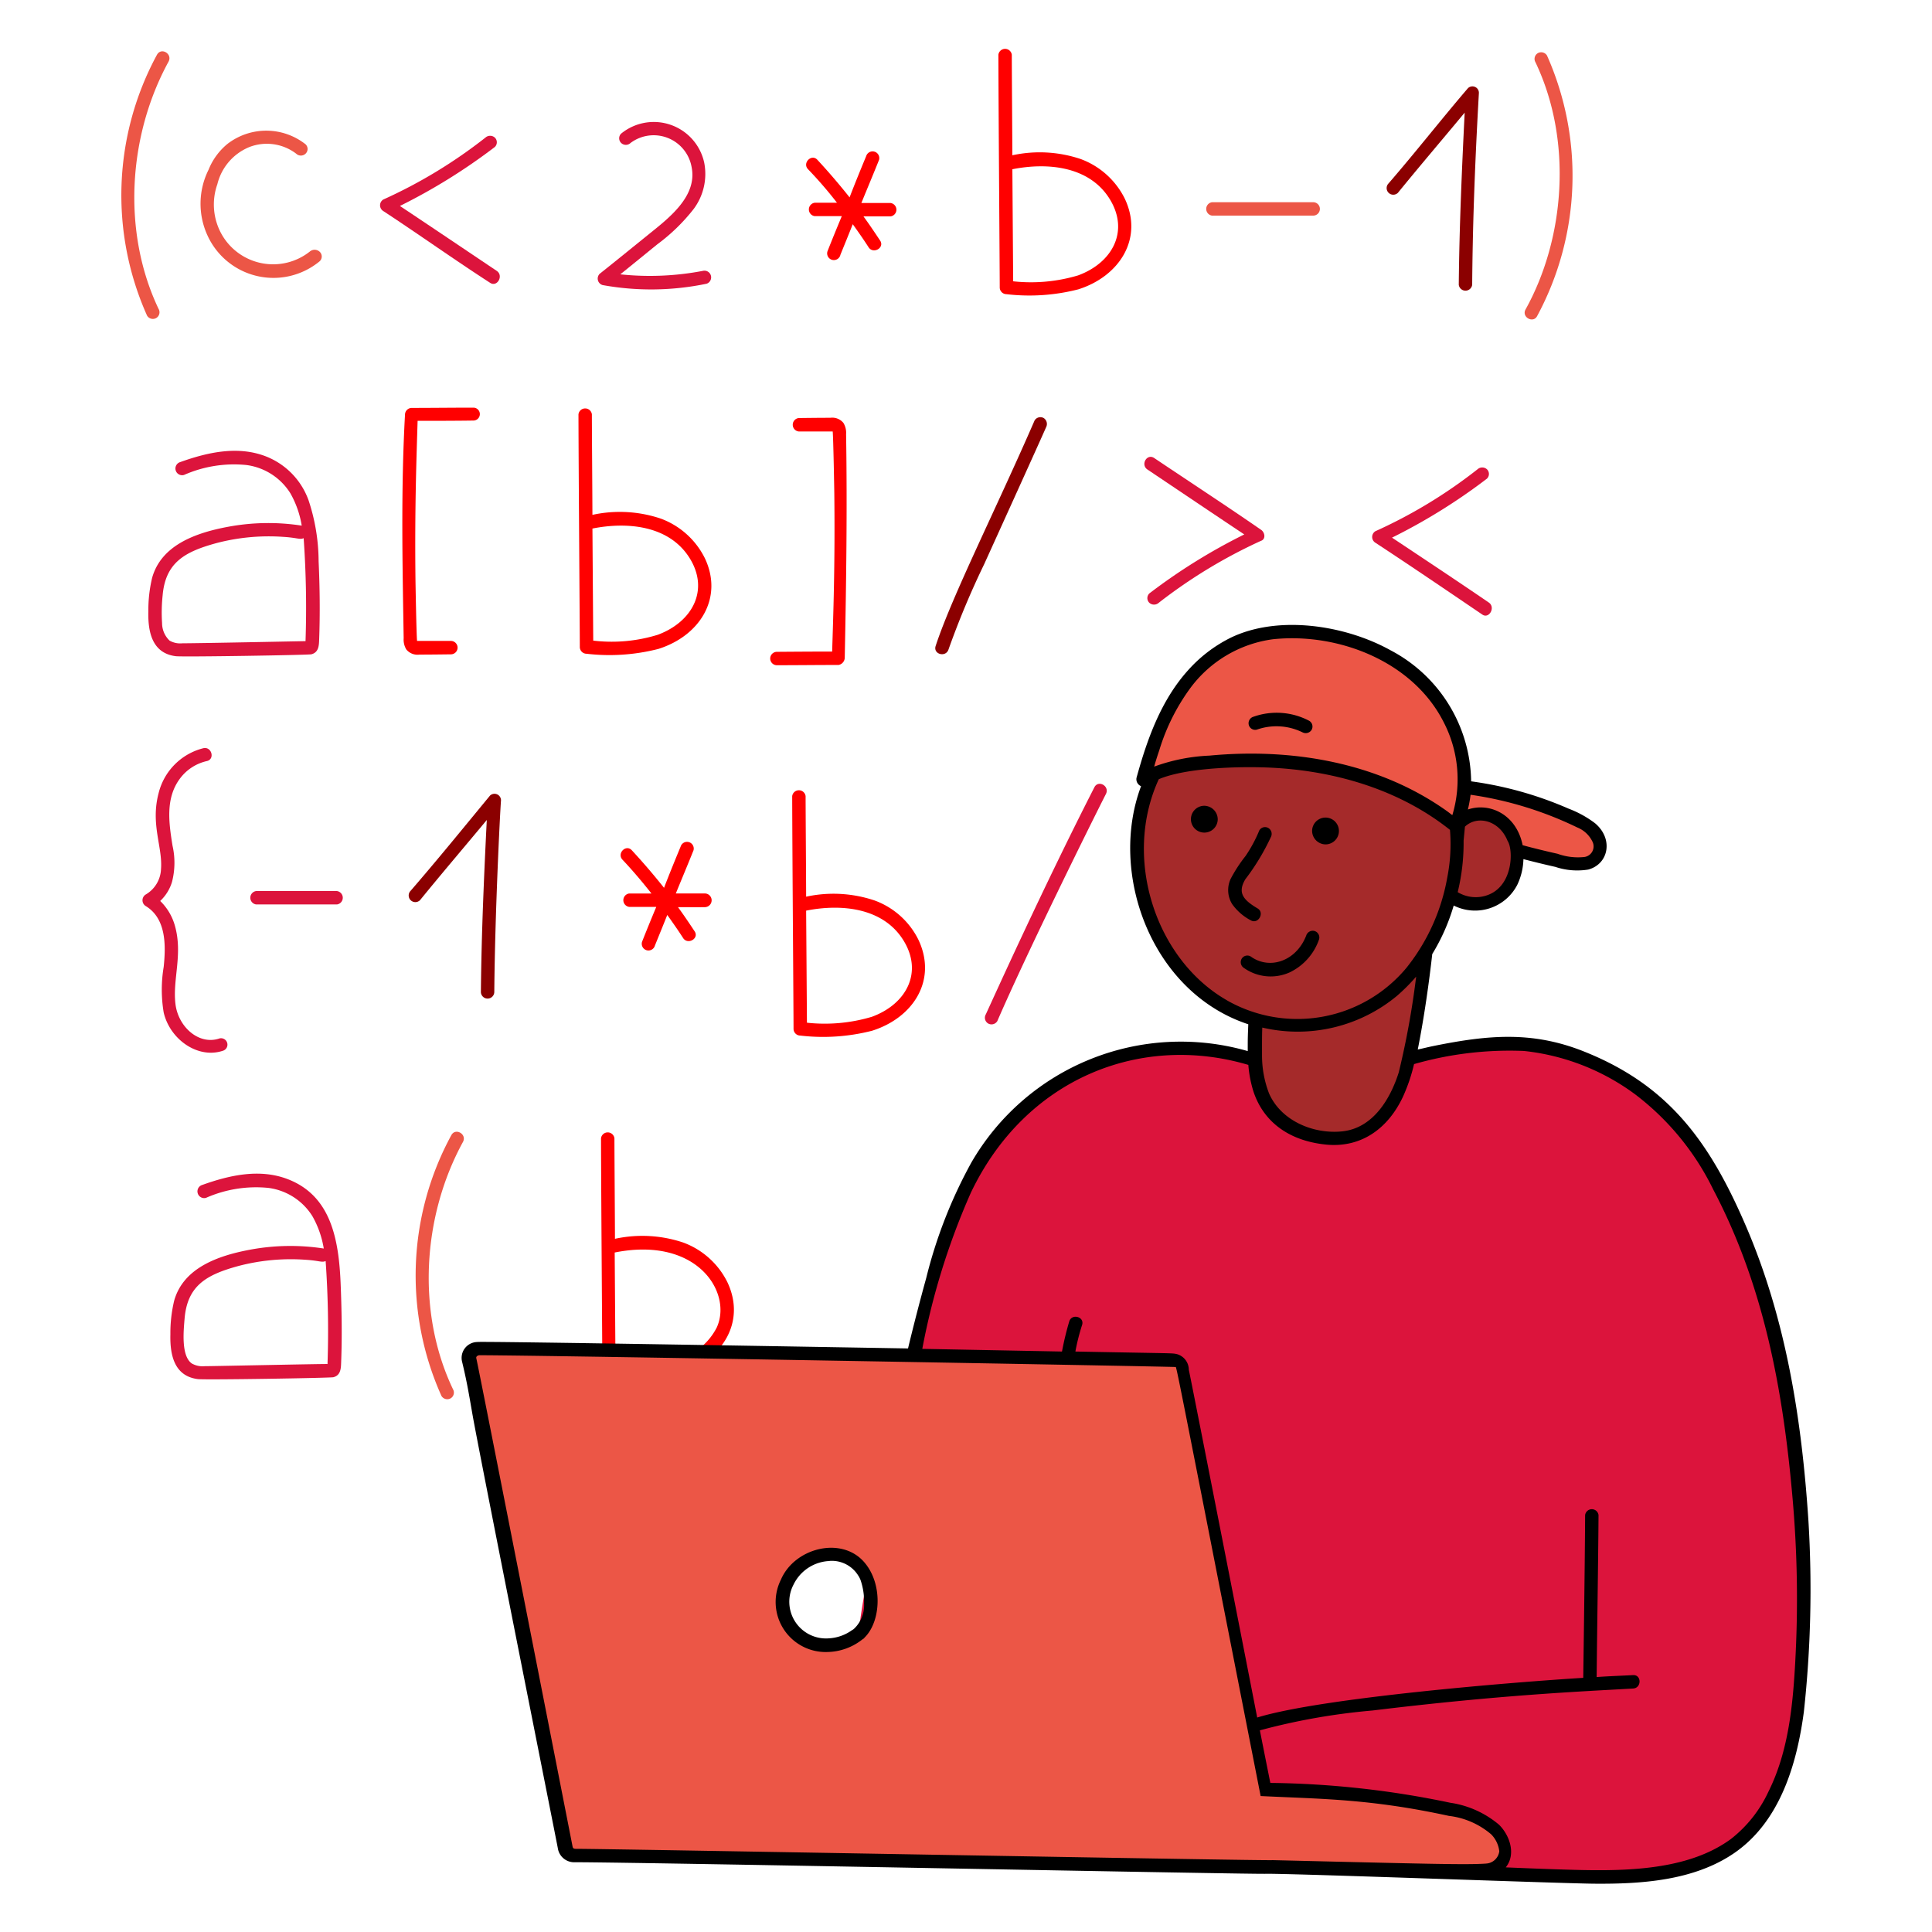<svg xmlns="http://www.w3.org/2000/svg" viewBox="0 0 250 250">
  
<g transform="matrix(1.25,0,0,1.25,0,0)"><g>
    <path d="M157.008,88.05a4.191,4.191,0,0,0-2.8-3.637,4.765,4.765,0,0,0-3.707.937c-10.283-8.219-26.4-7.394-31.1-5.267-4.517,6.776-.706,22.349,10.576,25.426,0,3.091-.5,6.865,1.72,9.549a8.737,8.737,0,0,0,8.383,2.525,7.569,7.569,0,0,0,4.358-3.885,20.281,20.281,0,0,0,1.749-5.691c.637-3.159,1.082-6.384,1.443-9.493a26.384,26.384,0,0,0,2.555-5.9,4.351,4.351,0,0,0,6.355-1.37A5.948,5.948,0,0,0,157.008,88.05Z" style="fill: #a52a2a"></path>
    <path d="M165.113,86.19A5.541,5.541,0,0,0,163,84.747,37.929,37.929,0,0,0,151.817,81.5l-.388,3.331c2.036-1.527,5.226.013,5.579,3.192,1.638.444,3.277.827,4.913,1.194a5.75,5.75,0,0,0,1.86.194,2.2,2.2,0,0,0,1.61-.861A2.1,2.1,0,0,0,165.113,86.19Z" style="fill: #EC5646"></path>
    <path d="M147.931,71.284c-3.442-3.83-8.771-5.827-14.017-5.912a15.123,15.123,0,0,0-3.831.389,14,14,0,0,0-7.744,5.5c-1.887,2.581-3.109,6.384-4.025,9.409,4.309-2.872,21.662-3.86,32.338,4.83a.1.1,0,0,1,.027-.055C152.678,80.75,151.373,75.115,147.931,71.284Z" style="fill: #EC5646"></path>
    <path d="M186.708,168.268c-.241,6.773-.482,15.009-4.968,20.6-5.342,6.652-16.35,5.421-23.9,5.219-3-.081-6-.229-9.021-.334-15.349-.531-29.09-1.221-38.444-4.691l-4,1.832A35.658,35.658,0,0,1,96.469,189a12.7,12.7,0,0,1-7.3-6.579,16.546,16.546,0,0,1-.86-6.911c.241-6.523,1.556-12.962,2.886-19.375,1.585-7.633,3.151-15.3,5.191-22.816,1.462-5.388,3.217-10.855,6.606-15.294a24.288,24.288,0,0,1,26.925-8.3,8.963,8.963,0,0,0,1.749,5.33,8.737,8.737,0,0,0,8.382,2.526,7.57,7.57,0,0,0,4.358-3.887,15.875,15.875,0,0,0,1.416-4.135c7.855-1.916,12.714-2.28,18.542.194,6.33,2.688,10.214,6.662,13.462,12.741,4.746,8.882,7.067,18.876,8.133,28.812A119.268,119.268,0,0,1,186.708,168.268Z" style="fill: #dc143c"></path>
    <path d="M32.239,67.731c.748-.2.781-.888.8-1.526.1-2.692.067-5.412-.056-8.1a20.273,20.273,0,0,0-1.027-6.274,7.646,7.646,0,0,0-4.413-4.579c-2.878-1.123-5.976-.46-8.882.582a.694.694,0,0,0,.388,1.333,12.82,12.82,0,0,1,6.468-1.027,6.331,6.331,0,0,1,4.552,2.942,10.075,10.075,0,0,1,1.166,3.331,22.677,22.677,0,0,0-7.578.111c-3.453.636-6.972,1.93-7.911,5.3a14.379,14.379,0,0,0-.388,3.469c-.062,2.342.514,4.34,2.831,4.636C18.963,68.024,31.939,67.811,32.239,67.731ZM16.778,64.512a16.756,16.756,0,0,1,.056-2.859c.292-3.405,2.261-4.536,5.607-5.441a21.348,21.348,0,0,1,6.856-.638c1.534.094,1.706.311,2.137.139a102.241,102.241,0,0,1,.194,10.658c-.1,0-10.937.222-12.74.222a2.216,2.216,0,0,1-1.333-.277A2.5,2.5,0,0,1,16.778,64.512Z" style="fill: #dc143c"></path>
    <path d="M35.265,132.933c-.19-4.695-1.02-9.129-5.441-10.853-2.878-1.122-5.976-.46-8.882.583A.694.694,0,1,0,21.33,124a12.832,12.832,0,0,1,6.468-1.027,6.329,6.329,0,0,1,4.552,2.943,10.067,10.067,0,0,1,1.166,3.331,22.677,22.677,0,0,0-7.578.111c-3.452.635-6.972,1.93-7.911,5.3a14.387,14.387,0,0,0-.388,3.47c-.062,2.342.514,4.339,2.831,4.635.769.1,13.745-.114,14.045-.194.748-.2.781-.888.8-1.527C35.421,138.319,35.373,135.626,35.265,132.933Zm-14.073,8.494a2.269,2.269,0,0,1-1.333-.278c-1.106-.773-.866-3.3-.749-4.663.292-3.405,2.261-4.535,5.607-5.44a21.321,21.321,0,0,1,6.856-.639c1.534.094,1.706.312,2.137.139a102.26,102.26,0,0,1,.194,10.659C33.682,141.177,22.041,141.427,21.192,141.427Z" style="fill: #dc143c"></path>
    <path d="M70.738,128.631a13.308,13.308,0,0,0-7.078-.389c0-1.693-.055-8.632-.055-10.409a.7.7,0,0,0-1.388,0c.014,6.246.139,22.317.139,24.094a.7.7,0,0,0,.694.694,20.411,20.411,0,0,0,7.439-.5c4.353-1.377,6.747-5.339,4.8-9.41A8.3,8.3,0,0,0,70.738,128.631Zm3.47,8.771a6.54,6.54,0,0,1-3.775,3.248,17.027,17.027,0,0,1-6.717.61c-.028-3.858-.056-7.744-.083-11.6C72.185,127.947,75.826,133.811,74.208,137.4Z" style="fill: #ff0000"></path>
    <path d="M49.032,42.2c-2.137,0-4.274.028-6.412.028a.7.7,0,0,0-.694.693c-.428,7.711-.263,15.43-.138,23.15a1.956,1.956,0,0,0,.277,1.166,1.5,1.5,0,0,0,1.36.527c1.083,0,2.165-.014,3.276-.028a.694.694,0,0,0,0-1.387H43.175c-.068-.615-.163-6.083-.166-6.385-.087-7.573.115-12.811.222-16.4,1.915,0,3.83,0,5.746-.028A.667.667,0,1,0,49.032,42.2Z" style="fill: #ff0000"></path>
    <path d="M87.448,68.092c.153-7.721.264-15.43.139-23.149a1.962,1.962,0,0,0-.278-1.166,1.5,1.5,0,0,0-1.36-.527c-1.082,0-2.164.013-3.275.027a.7.7,0,0,0,0,1.388H86.2c.068.615.163,6.083.167,6.384.087,7.573-.115,12.811-.222,16.4-1.916,0-3.831.014-5.746.028a.694.694,0,0,0,0,1.387c2.137,0,4.275-.027,6.412-.027A.783.783,0,0,0,87.448,68.092Z" style="fill: #ff0000"></path>
    <path d="M68.157,67.176c4.353-1.377,6.747-5.339,4.8-9.409a8.3,8.3,0,0,0-4.552-4.081,13.3,13.3,0,0,0-7.078-.388c0-1.694-.056-8.633-.056-10.409a.7.7,0,0,0-1.388,0c.014,6.245.139,22.317.139,24.093a.7.7,0,0,0,.694.694A20.411,20.411,0,0,0,68.157,67.176Zm-6.745-.86c-.028-3.858-.056-7.744-.083-11.6,3.608-.721,7.963-.331,10.076,3.081,2.049,3.312.244,6.59-3.3,7.911A16.142,16.142,0,0,1,61.412,66.316Z" style="fill: #ff0000"></path>
    <path d="M116.427,20.544a8.3,8.3,0,0,0-4.552-4.08,13.3,13.3,0,0,0-7.078-.389c0-1.693-.056-8.632-.056-10.409a.7.7,0,0,0-1.388,0c.014,6.246.139,22.317.139,24.093a.7.7,0,0,0,.694.694,20.389,20.389,0,0,0,7.439-.5C115.889,28.605,118.405,24.683,116.427,20.544ZM111.6,28.51a17.027,17.027,0,0,1-6.717.611c-.028-3.858-.056-7.744-.083-11.6,3.608-.722,7.963-.332,10.075,3.081C116.941,23.942,115.138,27.214,111.6,28.51Z" style="fill: #ff0000"></path>
    <path d="M90.529,93.213a13.36,13.36,0,0,0-7.078-.389c0-1.693-.055-8.632-.055-10.409a.7.7,0,0,0-1.388,0c.014,6.245.139,22.317.139,24.093a.7.7,0,0,0,.694.694,20.4,20.4,0,0,0,7.438-.5c4.315-1.366,6.747-5.279,4.8-9.41A8.19,8.19,0,0,0,90.529,93.213Zm-.277,12.046a17.03,17.03,0,0,1-6.718.611c-.027-3.858-.055-7.744-.083-11.6,3.609-.721,7.964-.331,10.076,3.081C95.577,100.661,93.836,103.947,90.252,105.259Z" style="fill: #ff0000"></path>
    <path d="M72.987,92.491H69.961c.611-1.5,1.241-2.99,1.832-4.469a.694.694,0,0,0-1.332-.389c-.586,1.415-1.166,2.832-1.721,4.275-1.055-1.332-2.171-2.632-3.331-3.886-.614-.663-1.577.328-.972.972,1.064,1.129,2.054,2.3,3,3.5h-2.3a.7.7,0,0,0,0,1.388h2.8c-.5,1.193-.985,2.382-1.471,3.608a.694.694,0,1,0,1.332.389c.426-1.051.861-2.11,1.277-3.164.555.777,1.118,1.577,1.638,2.387.478.745,1.693.055,1.193-.694-.555-.833-1.11-1.666-1.721-2.5.944,0,1.888.014,2.8,0A.709.709,0,0,0,72.987,92.491Z" style="fill: #ff0000"></path>
    <path d="M86.643,20.988h-2.3a.7.7,0,0,0,0,1.388h2.8c-.5,1.194-.985,2.382-1.471,3.608A.694.694,0,1,0,87,26.373c.426-1.051.861-2.109,1.277-3.164.555.777,1.118,1.577,1.638,2.387.478.745,1.693.055,1.193-.694-.555-.833-1.11-1.665-1.721-2.5h2.8a.7.7,0,0,0,0-1.388H89.169c.611-1.5,1.241-2.99,1.832-4.469a.694.694,0,0,0-1.332-.389c-.586,1.415-1.166,2.832-1.721,4.275-1.055-1.332-2.171-2.632-3.331-3.886-.614-.663-1.585.336-.971.972A41.775,41.775,0,0,1,86.643,20.988Z" style="fill: #ff0000"></path>
    <path d="M46.728,117.5A30.422,30.422,0,0,0,45.7,144.508a.705.705,0,0,0,.944.25.691.691,0,0,0,.25-.944c-3.793-7.956-3.166-17.917,1.027-25.592C48.363,117.415,47.166,116.719,46.728,117.5Z" style="fill: #EC5646"></path>
    <path d="M16.251,5.666a30.51,30.51,0,0,0-1.027,27.008.7.7,0,0,0,.944.25.69.69,0,0,0,.249-.944c-3.792-7.956-3.166-17.917,1.027-25.592C17.885,5.581,16.694,4.861,16.251,5.666Z" style="fill: #EC5646"></path>
    <path d="M160.145,5.749A.706.706,0,0,0,159.2,5.5a.689.689,0,0,0-.25.943C162.82,14.561,162,24.7,157.924,32.036c-.435.782.774,1.469,1.194.694A30.617,30.617,0,0,0,160.145,5.749Z" style="fill: #EC5646"></path>
    <path d="M32.072,26.04A6.122,6.122,0,0,1,23,24.347a6.287,6.287,0,0,1-.5-5.274,5.587,5.587,0,0,1,3.331-3.858,5.016,5.016,0,0,1,4.83.694.7.7,0,0,0,.971,0,.67.67,0,0,0,0-.972,6.574,6.574,0,0,0-8.1-.028,6.656,6.656,0,0,0-1.943,2.665,7.863,7.863,0,0,0-.111,6.8A7.506,7.506,0,0,0,33.1,27.039a.675.675,0,0,0,0-.971A.769.769,0,0,0,32.072,26.04Z" style="fill: #EC5646"></path>
    <path d="M135.94,20.933H125.476a.7.7,0,0,0,0,1.388H135.94A.694.694,0,0,0,135.94,20.933Z" style="fill: #EC5646"></path>
    <path d="M154.7,189.391a9.1,9.1,0,0,0-4.691-2.081,97.134,97.134,0,0,0-19.041-2.082c-.694-3.47-8.05-41.275-8.55-43.385a.948.948,0,0,0-.666-.971c-.428-.1-71.9-1.3-72.307-1.249a.936.936,0,0,0-.916,1.193c.306,1.248,9.965,50.871,9.965,50.324a.962.962,0,0,0,1.026.972c.1,0,92.524,1.586,94.264,1.5C156.057,193.5,156.235,190.957,154.7,189.391Zm-65.84-20.262a5.3,5.3,0,0,1-3.026,1.193,4.581,4.581,0,0,1-4.691-3.3,4.722,4.722,0,0,1,.333-3.22c1.317-2.992,5.911-4.107,7.883-1.054C90.374,164.308,90.617,167.6,88.864,169.129Z" style="fill: #EC5646"></path>
    <path d="M50.725,82.36c-2.722,3.3-5.4,6.6-8.216,9.853a.687.687,0,0,0,.972.972c2.278-2.8,4.607-5.524,6.911-8.3-.274,5.526-.553,11.688-.61,17.821a.694.694,0,0,0,1.387,0c.065-7.951.58-18.338.694-19.847A.673.673,0,0,0,50.725,82.36Z" style="fill: #8b0000"></path>
    <path d="M151.956,9.136c-2.782,3.246-5.4,6.605-8.216,9.854a.687.687,0,0,0,.972.971c2.278-2.8,4.607-5.524,6.911-8.3-.274,5.525-.553,11.688-.611,17.82a.7.7,0,0,0,1.388,0c.043-5.294.213-11.351.694-19.847A.667.667,0,0,0,151.956,9.136Z" style="fill: #8b0000"></path>
    <path d="M108.044,43.277a.7.7,0,0,0-.944.25c-3.908,9-8.546,18.171-10.242,23.344-.282.859,1.052,1.22,1.332.361a87.109,87.109,0,0,1,3.692-8.827c1.37-3.021,5.665-12.477,6.412-14.184A.728.728,0,0,0,108.044,43.277Z" style="fill: #8b0000"></path>
    <path d="M130.555,54.852c-3.653-2.526-7.375-4.954-11.075-7.439-.748-.5-1.442.692-.694,1.194,3.338,2.238,6.69,4.5,10.021,6.717a60.246,60.246,0,0,0-9.827,6.107.675.675,0,0,0,0,.971.725.725,0,0,0,.972,0,53.051,53.051,0,0,1,10.576-6.412C131.055,55.824,130.948,55.124,130.555,54.852Z" style="fill: #dc143c"></path>
    <path d="M51.419,28.039c-3.337-2.239-6.689-4.5-10.02-6.718a60.258,60.258,0,0,0,9.826-6.106.675.675,0,0,0,0-.972.726.726,0,0,0-.972,0,51.036,51.036,0,0,1-10.575,6.412.7.7,0,0,0,0,1.194c3.714,2.436,7.33,5.021,11.075,7.439C51.465,29.747,52.167,28.54,51.419,28.039Z" style="fill: #dc143c"></path>
    <path d="M154.121,62.374c-3.317-2.268-6.689-4.5-10.02-6.717a60.238,60.238,0,0,0,9.826-6.107.674.674,0,0,0,0-.971.725.725,0,0,0-.972,0,51.036,51.036,0,0,1-10.575,6.412.7.7,0,0,0,0,1.193c3.714,2.437,7.386,4.937,11.075,7.439C154.15,64.094,154.846,62.87,154.121,62.374Z" style="fill: #dc143c"></path>
    <path d="M22.691,107.508c-2.116.7-4.234-1.21-4.525-3.553-.319-2.568.778-5.146-.055-8.105a5.717,5.717,0,0,0-1.527-2.582A4.482,4.482,0,0,0,17.805,91.3a7.948,7.948,0,0,0,.056-3.747c-.378-2.361-.759-4.92.777-6.967a4.771,4.771,0,0,1,2.776-1.8c.86-.194.5-1.523-.361-1.333a6.37,6.37,0,0,0-4.636,4.664c-.849,3.229.432,5.557.25,7.855A3.188,3.188,0,0,1,15.085,92.6a.7.7,0,0,0,0,1.194c2.142,1.3,2.088,4.108,1.86,6.3a14.264,14.264,0,0,0,0,4.719c.648,2.783,3.518,4.816,6.106,3.969a.663.663,0,1,0-.36-1.276Z" style="fill: #dc143c"></path>
    <path d="M34.876,92.241H26.521a.7.7,0,0,0,0,1.388h8.355A.7.7,0,0,0,34.876,92.241Z" style="fill: #dc143c"></path>
    <path d="M72.765,28.039a29.116,29.116,0,0,1-8.55.36c1.277-1.027,2.545-2.065,3.831-3.108a19.408,19.408,0,0,0,3.747-3.637,6.062,6.062,0,0,0,1.11-4.8,5.342,5.342,0,0,0-8.6-3.025.674.674,0,0,0,0,.971.7.7,0,0,0,.971,0A3.989,3.989,0,0,1,71.6,17.324c.593,3-2.359,5.247-4.386,6.884-1.72,1.389-3.4,2.759-5.135,4.136a.7.7,0,0,0,.3,1.166,28.152,28.152,0,0,0,10.77-.139A.694.694,0,0,0,72.765,28.039Z" style="fill: #dc143c"></path>
    <path d="M113.29,81.5c-5.451,10.67-10.7,22.353-11.241,23.51a.691.691,0,0,0,.249.944.705.705,0,0,0,.944-.25c3.034-7.014,9.646-20.372,11.242-23.51C114.9,81.385,113.7,80.692,113.29,81.5Z" style="fill: #dc143c"></path>
    <path d="M187.208,157.443c-.688-10.466-2.29-20.766-6.44-30.45-3.784-8.83-8.051-14.667-16.821-18.153-5.354-2.129-9.926-1.7-15.572-.555-.554.112-1.082.25-1.609.361.659-3.3,1.174-6.965,1.5-9.882a20.788,20.788,0,0,0,2.221-5.024,4.916,4.916,0,0,0,6.578-2.137,6.527,6.527,0,0,0,.639-2.665c1.082.278,2.193.555,3.3.8a7.133,7.133,0,0,0,3.414.278c2.108-.568,2.632-3.176.694-4.8a10.888,10.888,0,0,0-2.72-1.5,37.776,37.776,0,0,0-10.1-2.832,15.552,15.552,0,0,0-8.3-13.545c-4.761-2.656-11.728-3.7-16.627-1.305a14.615,14.615,0,0,0-4.358,3.331c-2.82,3.119-4.257,7.162-5.357,11.159a.782.782,0,0,0,.472.86c-3.4,9.055,1.083,21.356,11.1,24.648-.061,1.52-.056,1.585-.056,2.776a25.042,25.042,0,0,0-28.617,11.547,49.108,49.108,0,0,0-4.664,11.936c-.667,2.414-1.3,4.857-1.887,7.3-6.5-.11-44.376-.767-44.578-.666a1.645,1.645,0,0,0-1.582,2.054c.5,2.064.715,3.4,1.082,5.5.714,4.067,8.827,44.755,8.827,44.856a1.709,1.709,0,0,0,1.776,1.443c6.915,0,71.586,1.294,71.586,1.193,3.708,0,30.495,1,33.92,1.028,4.885.041,10.323-.309,14.489-3.165,4.744-3.251,6.5-9.218,7.217-14.628A116.652,116.652,0,0,0,187.208,157.443ZM151.956,83.8a13.591,13.591,0,0,0,.278-1.527,37.5,37.5,0,0,1,11.047,3.387,2.976,2.976,0,0,1,1.61,1.554,1.108,1.108,0,0,1-.86,1.5,6.24,6.24,0,0,1-2.8-.333c-1.6-.354-3.189-.768-3.608-.888C156.979,84.3,154.2,83.035,151.956,83.8Zm-.444,3.22.139-1.444c1.263-1.21,3.556-.672,4.413,1.471.6.876.611,4.628-2.054,5.607a3.6,3.6,0,0,1-3.109-.3A21.548,21.548,0,0,0,151.512,87.023Zm-31.477-9.438a21.345,21.345,0,0,1,3.109-6.245,12.73,12.73,0,0,1,8.633-5.163c6.774-.71,14.474,2.3,17.653,8.549a12.863,12.863,0,0,1,.916,9.66c-.194-.139-.361-.278-.555-.417-7.03-5.012-15.962-6.562-24.593-5.745a19.017,19.017,0,0,0-5.718,1.138C119.647,78.751,119.84,78.168,120.035,77.585Zm7,25.981c-7.371-4.188-10.861-14.676-7.078-22.9,2.874-1.215,8.522-1.346,11.63-1.193,6.718.331,13.339,2.316,18.514,6.439a17.9,17.9,0,0,1-.277,4.913,20.739,20.739,0,0,1-4.219,9.355A14.708,14.708,0,0,1,127.03,103.566ZM146.6,101.1a85.489,85.489,0,0,1-1.8,9.909c-.875,2.763-2.666,5.763-5.829,6.107-2.971.323-6.367-1.079-7.606-3.942a10.906,10.906,0,0,1-.721-3.941c0-1.212-.007-2.047.027-2.859a16.1,16.1,0,0,0,13.934-3.276A19.232,19.232,0,0,0,146.6,101.1Zm7.189,91.821c-2.1.129-5.336.042-22.067-.361-.222.089-68.548-1.175-72.083-1.169-.268,0-.325-.066-.363-.219,0-.015-9.683-49.374-9.965-50.546-.04-.12.011-.266.277-.333,6.474,0,71.827,1.169,72.086,1.221.14.07-.429-2.77,8.827,44.412,6.192.309,11.278.269,19.485,2.054a8.2,8.2,0,0,1,4.386,1.915,2.965,2.965,0,0,1,.833,1.749A1.456,1.456,0,0,1,153.788,192.917Zm32.06-20.985c-.25,4.58-.7,9.391-2.8,13.574a13.285,13.285,0,0,1-3.858,4.857c-4.7,3.455-11.647,3.345-17.432,3.164-1.942-.06-3.913-.138-5.884-.222,1.071-1.317.449-3.282-.694-4.413a10.087,10.087,0,0,0-5.052-2.276,95.441,95.441,0,0,0-18.625-2.054c-.361-1.8-.722-3.609-1.083-5.441a66.868,66.868,0,0,1,11.659-2.054c13.3-1.616,21.434-1.96,26.98-2.276.888-.05.888-1.435,0-1.388-1.249.067-2.526.111-3.775.2.055-5.579.152-11.186.194-16.766a.7.7,0,0,0-1.388,0c-.028,5.607-.194,16.849-.194,16.849-6.959.423-27.037,2.042-33.753,4.108-.194-1.055-6.745-34.474-7.078-36a1.688,1.688,0,0,0-1.194-1.61c-.574-.132.027-.072-10.548-.278a21.575,21.575,0,0,1,.694-2.748c.274-.861-1.079-1.22-1.332-.36a30.69,30.69,0,0,0-.749,3.108l-14.462-.277a73.5,73.5,0,0,1,5.024-16.155c5.644-11.847,17.566-16.548,28.729-13.24a12.5,12.5,0,0,0,.5,2.665c.951,3,3.44,5.154,7.494,5.579,3.64.381,6.456-1.613,8.022-4.969a18.054,18.054,0,0,0,1.138-3.358,35.9,35.9,0,0,1,11.38-1.36,23.529,23.529,0,0,1,11.52,4.5,27.458,27.458,0,0,1,8.077,9.854c5.27,10.026,7.246,20.867,8.216,32.06A118.554,118.554,0,0,1,185.848,171.932Z" style="fill: #000000"></path>
    <path d="M89.391,161.634c-2.376-2.611-7.154-1.37-8.549,1.888a5.179,5.179,0,0,0,4.774,7.494,6.007,6.007,0,0,0,3.692-1.332h.028a1.314,1.314,0,0,0,.194-.194C91.217,167.8,91.408,163.851,89.391,161.634Zm.056,4.358A3.347,3.347,0,0,1,88.42,168.6a.841.841,0,0,1-.2.139,4.526,4.526,0,0,1-2.414.861,3.8,3.8,0,0,1-3.664-5.552,4.332,4.332,0,0,1,3.553-2.442c.111,0,.222-.028.333-.028a3.213,3.213,0,0,1,2.8,1.5,2.488,2.488,0,0,1,.25.472A6.783,6.783,0,0,1,89.447,165.992Z" style="fill: #000000"></path>
    <path d="M124.671,83.414a1.388,1.388,0,1,0,1.388,1.388A1.41,1.41,0,0,0,124.671,83.414Z" style="fill: #000000"></path>
    <path d="M137.217,87.411a1.388,1.388,0,1,0-1.388-1.388A1.41,1.41,0,0,0,137.217,87.411Z" style="fill: #000000"></path>
    <path d="M130.194,94.045c-1.445-.862-2.135-1.594-1.276-3.025a23.527,23.527,0,0,0,2.637-4.358.708.708,0,0,0-.25-.944.683.683,0,0,0-.944.25,14.471,14.471,0,0,1-1.416,2.637,15.048,15.048,0,0,0-1.554,2.387,2.757,2.757,0,0,0,.167,2.609,5.492,5.492,0,0,0,1.915,1.666C130.243,95.723,130.943,94.491,130.194,94.045Z" style="fill: #000000"></path>
    <path d="M133.525,100.652a5.917,5.917,0,0,0,3.026-3.415.7.7,0,0,0-.472-.86.711.711,0,0,0-.86.472c-1.034,2.666-3.8,3.577-5.746,2.165a.684.684,0,0,0-.944.25.709.709,0,0,0,.25.943A4.8,4.8,0,0,0,133.525,100.652Z" style="fill: #000000"></path>
    <path d="M130.111,75.531a6.115,6.115,0,0,1,4.719.278.715.715,0,0,0,.944-.25.691.691,0,0,0-.25-.944,7.215,7.215,0,0,0-5.774-.416.7.7,0,0,0-.472.86A.686.686,0,0,0,130.111,75.531Z" style="fill: #000000"></path>
  </g></g></svg>